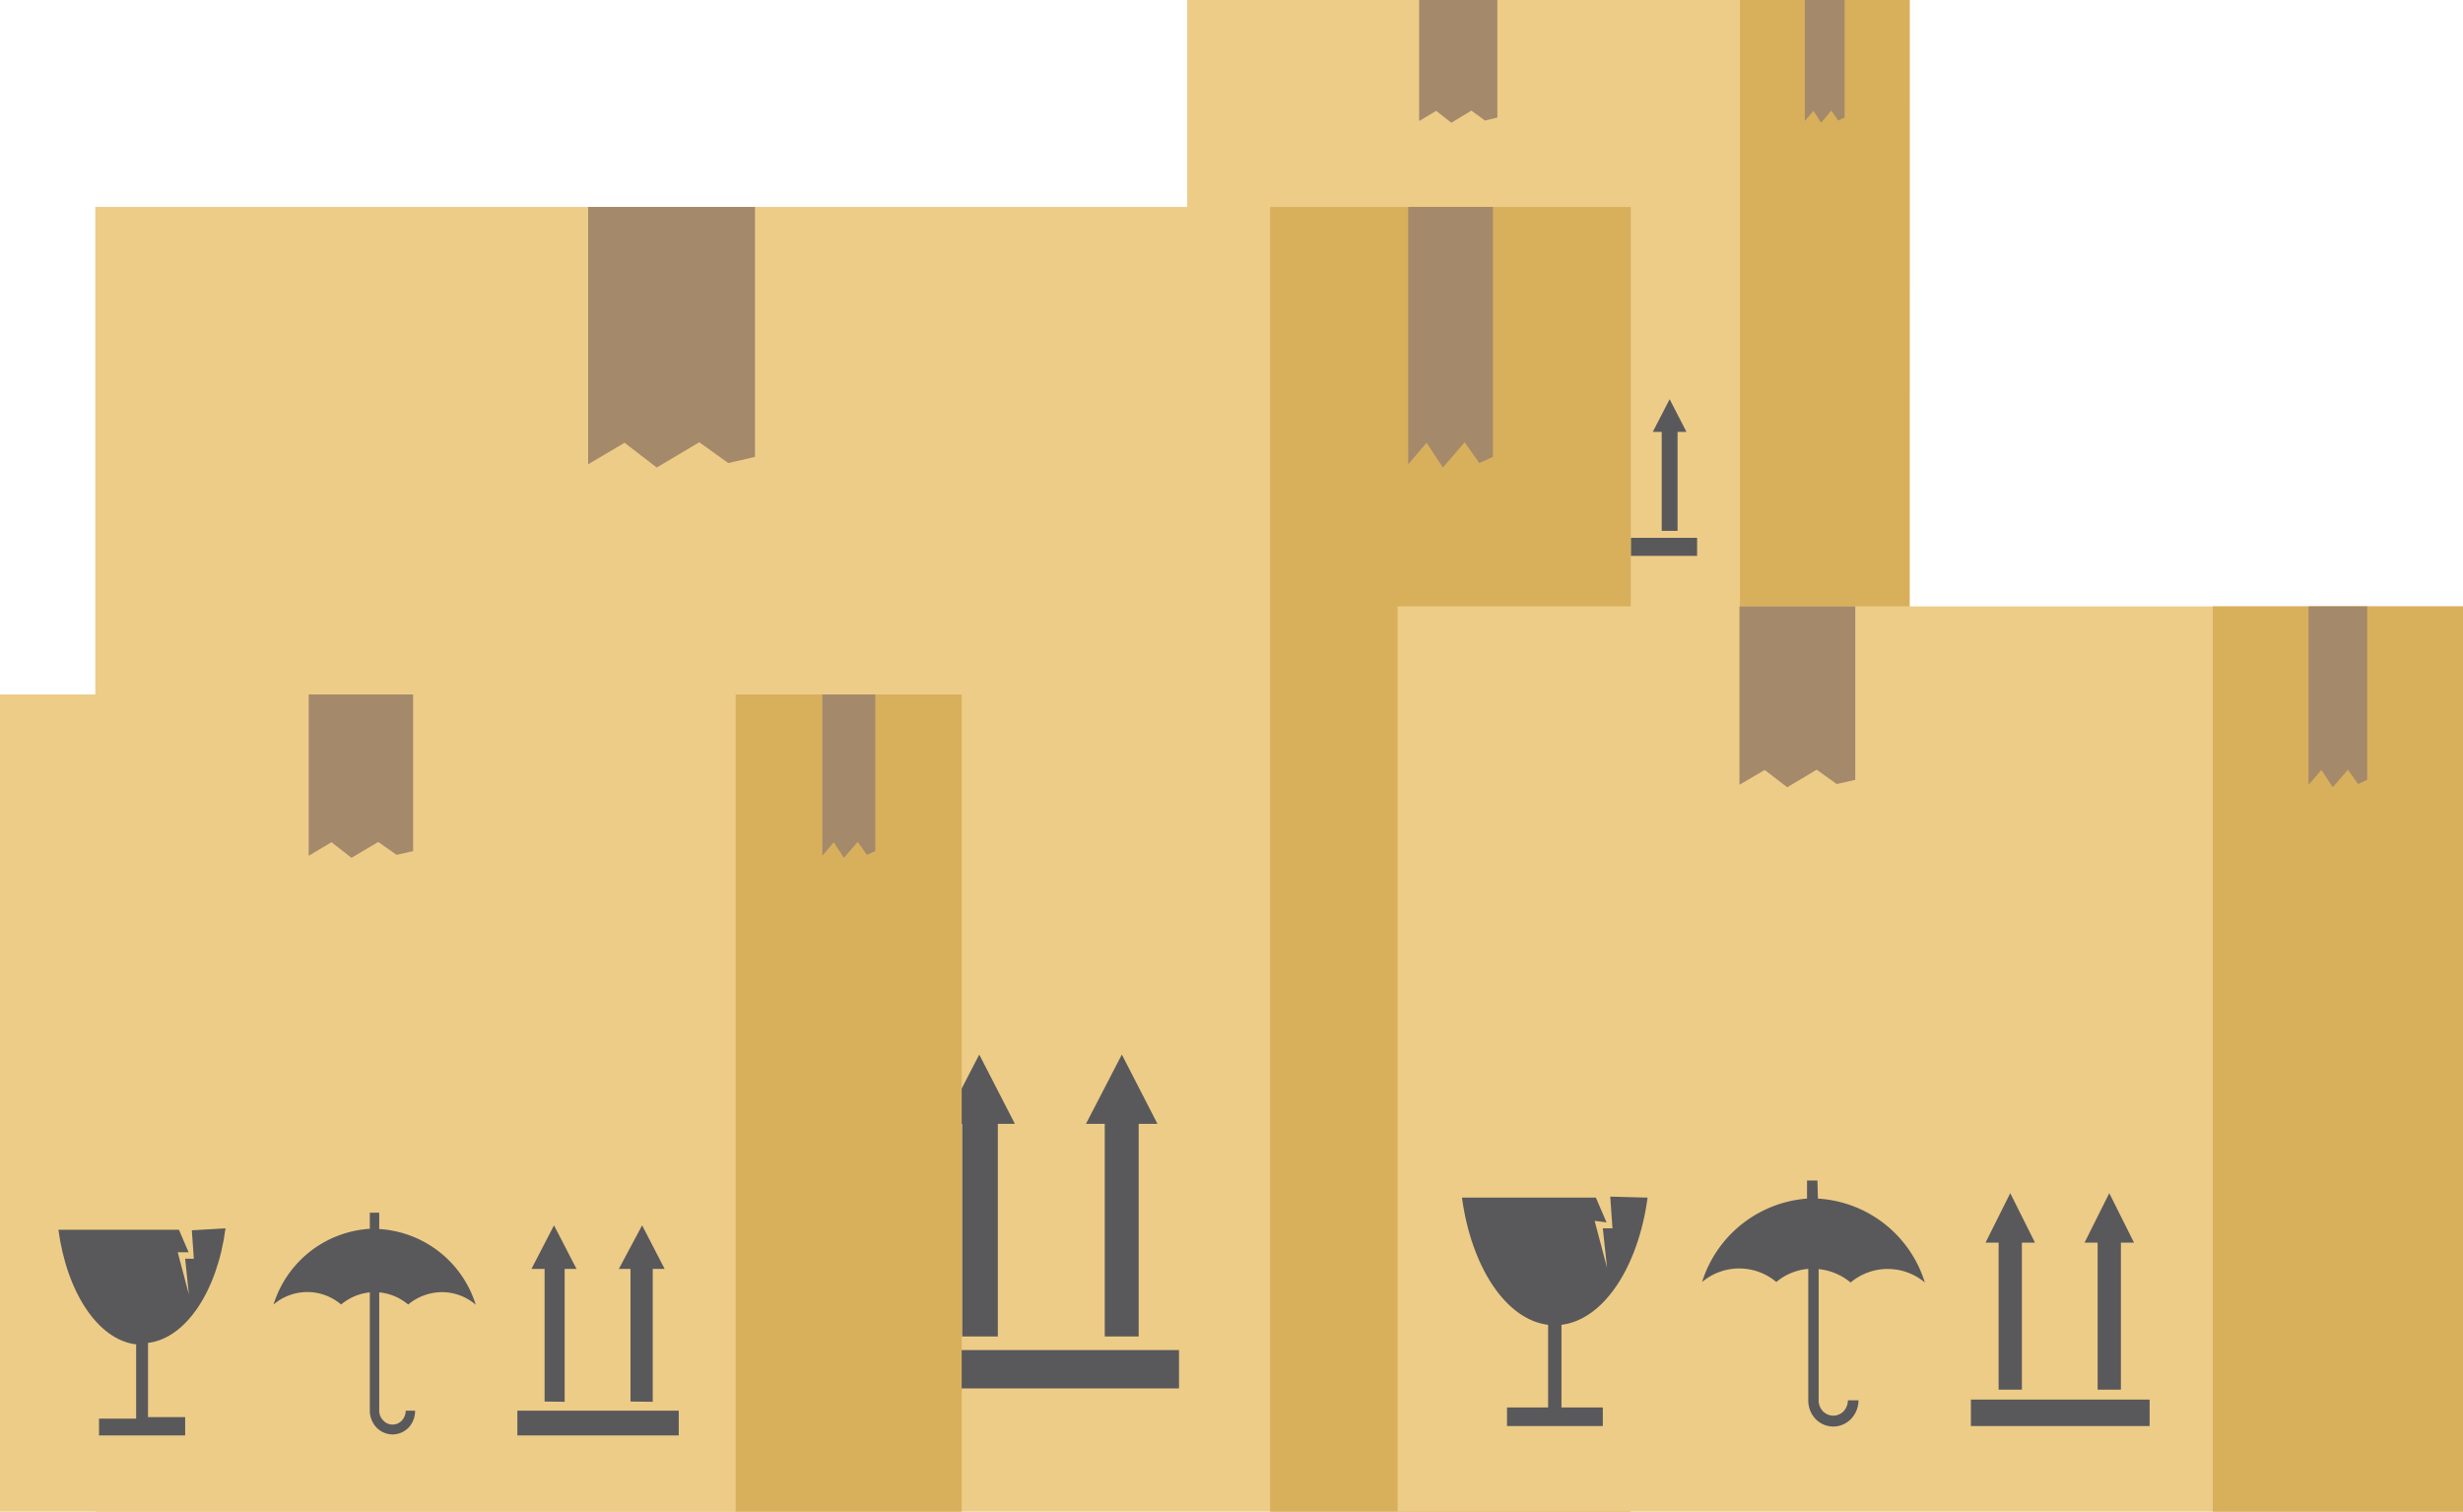 <svg xmlns="http://www.w3.org/2000/svg" viewBox="0 0 99.5 61.08"><defs><style>.cls-1{fill:#edcc88;}.cls-1,.cls-3,.cls-4{fill-rule:evenodd;}.cls-2{fill:#d8b05c;}.cls-3{fill:#59595b;}.cls-4{fill:#a5896b;}</style></defs><g id="katman_2" data-name="katman 2"><g id="katman_1-2" data-name="katman 1"><polygon class="cls-1" points="77.13 24.74 77.14 0 47.96 0 47.96 24.74 77.13 24.74"/><rect class="cls-2" x="70.29" width="6.86" height="24.74"/><path class="cls-3" d="M59.47,16.22a3.29,3.29,0,0,1,2.93,2.3,1.58,1.58,0,0,0-1-.38,1.59,1.59,0,0,0-1,.37,1.61,1.61,0,0,0-.88-.36v3.58h0a.43.43,0,0,0,.12.29.37.37,0,0,0,.28.13h0a.39.39,0,0,0,.29-.13.43.43,0,0,0,.12-.29h.28a.74.74,0,0,1-.2.51.67.67,0,0,1-.49.21h0a.65.65,0,0,1-.48-.21.74.74,0,0,1-.2-.51h0V18.15a1.64,1.64,0,0,0-.87.36,1.59,1.59,0,0,0-1-.37,1.58,1.58,0,0,0-1,.38,3.29,3.29,0,0,1,2.92-2.3v-.49h.29Z"/><path class="cls-3" d="M63.66,21.73h4.9v.73h-4.9v-.73Zm4.11-.28v-4h.36l-.68-1.32-.68,1.32h.36v4Zm-2.67,0v-4h.35l-.68-1.32-.68,1.32h.36v4Z"/><path class="cls-3" d="M54.81,16.2c-.26,1.9-1.2,3.34-2.36,3.48V22h1.13v.51H51V22h1.12V19.68c-1.15-.14-2.1-1.58-2.35-3.48h3.66l.3.69-.33,0,.33,1.28-.11-1.08h.26l-.05-.86Z"/><polygon class="cls-4" points="57.33 0 60.49 0 60.49 4.75 59.99 4.87 59.44 4.47 58.63 4.96 58.02 4.48 57.33 4.89 57.33 0"/><polygon class="cls-4" points="72.91 0 74.52 0 74.52 4.75 74.26 4.87 73.98 4.47 73.57 4.96 73.26 4.48 72.91 4.89 72.91 0"/><polygon class="cls-1" points="3.85 61.08 65.86 61.08 65.89 8.36 3.85 8.36 3.85 61.08"/><rect class="cls-2" x="51.31" y="8.36" width="14.57" height="52.72"/><path class="cls-3" d="M28.32,42.85a7,7,0,0,1,6.23,4.89,3.35,3.35,0,0,0-4.36,0,3.52,3.52,0,0,0-1.87-.78v7.63h0a.92.92,0,0,0,.25.63.82.82,0,0,0,.6.27h0a.82.82,0,0,0,.61-.27.92.92,0,0,0,.25-.63h.61a1.6,1.6,0,0,1-.43,1.09,1.43,1.43,0,0,1-1,.45h0a1.41,1.41,0,0,1-1-.45,1.6,1.6,0,0,1-.43-1.09h0V46.94a3.37,3.37,0,0,0-1.86.77,3.34,3.34,0,0,0-4.35,0,7,7,0,0,1,6.21-4.89V41.8h.61Z"/><path class="cls-3" d="M37.23,54.55h10.4V56.1H37.23V54.55ZM46,54V45.41h.76l-1.44-2.8-1.45,2.8h.76V54Zm-5.69,0V45.41H41l-1.44-2.8-1.45,2.8h.76V54Z"/><path class="cls-3" d="M18.4,42.79c-.54,4-2.55,7.11-5,7.41V55h2.39V56.1H10.21V55h2.4V50.2c-2.45-.3-4.47-3.37-5-7.41h7.79L16,44.26l-.7-.08L16,46.9l-.24-2.29.55,0-.12-1.84Z"/><polygon class="cls-4" points="23.76 8.36 30.5 8.36 30.5 18.46 29.42 18.71 28.25 17.87 26.53 18.89 25.23 17.89 23.76 18.76 23.76 8.36"/><polygon class="cls-4" points="56.89 8.36 60.31 8.36 60.31 18.46 59.76 18.71 59.17 17.87 58.29 18.89 57.63 17.89 56.89 18.76 56.89 8.36"/><polygon class="cls-1" points="0 61.08 38.83 61.08 38.85 28.06 0 28.06 0 61.08"/><rect class="cls-2" x="29.72" y="28.06" width="9.13" height="33.02"/><path class="cls-3" d="M15.32,49.66a4.36,4.36,0,0,1,3.9,3.06,2.09,2.09,0,0,0-1.37-.51,2.15,2.15,0,0,0-1.36.5,2.12,2.12,0,0,0-1.17-.49V57h0a.55.55,0,0,0,.16.39.5.5,0,0,0,.38.17h0a.5.5,0,0,0,.38-.17.59.59,0,0,0,.15-.39h.38a1,1,0,0,1-.26.68.92.92,0,0,1-.65.28h0a.92.92,0,0,1-.65-.28,1,1,0,0,1-.27-.68h0V52.22a2.12,2.12,0,0,0-1.16.49,2.1,2.1,0,0,0-2.73,0,4.36,4.36,0,0,1,3.89-3.06V49h.38Z"/><path class="cls-3" d="M20.9,57h6.52v1H20.9V57Zm5.47-.36V51.27h.48l-.91-1.76L25,51.27h.47v5.36Zm-3.56,0V51.27h.48l-.91-1.76-.91,1.76H22v5.36Z"/><path class="cls-3" d="M9.11,49.63c-.33,2.53-1.6,4.45-3.13,4.63v3h1.5V58H4v-.68h1.5v-3c-1.54-.18-2.8-2.1-3.14-4.63H7.23l.39.91-.44,0,.45,1.7-.15-1.44.35,0-.08-1.15Z"/><polygon class="cls-4" points="12.47 28.06 16.69 28.06 16.69 34.39 16.02 34.54 15.28 34.02 14.2 34.66 13.39 34.03 12.47 34.58 12.47 28.06"/><polygon class="cls-4" points="33.22 28.06 35.36 28.06 35.36 34.39 35.02 34.54 34.65 34.02 34.09 34.66 33.68 34.03 33.22 34.58 33.22 28.06"/><polygon class="cls-1" points="56.46 61.08 99.49 61.08 99.5 24.5 56.46 24.5 56.46 61.08"/><rect class="cls-2" x="89.39" y="24.5" width="10.11" height="36.58"/><path class="cls-3" d="M73.44,48.43a4.82,4.82,0,0,1,4.32,3.39,2.33,2.33,0,0,0-3,0,2.37,2.37,0,0,0-1.29-.54v5.3h0a.64.64,0,0,0,.17.44.6.6,0,0,0,.42.18h0a.58.58,0,0,0,.42-.18.64.64,0,0,0,.17-.44h.43a1.1,1.1,0,0,1-.3.75,1,1,0,0,1-.72.31h0a1,1,0,0,1-.72-.31,1.09,1.09,0,0,1-.29-.75h0V51.27a2.29,2.29,0,0,0-1.29.53,2.33,2.33,0,0,0-3,0A4.83,4.83,0,0,1,73,48.43V47.7h.42Z"/><path class="cls-3" d="M79.62,56.55h7.22v1.07H79.62V56.55Zm6.06-.4V50.21h.53l-1-2-1,2h.53v5.94Zm-4,0V50.21h.53l-1-2-1,2h.53v5.94Z"/><path class="cls-3" d="M66.56,48.39c-.38,2.8-1.77,4.93-3.48,5.14v3.34h1.67v.75H60.88v-.75h1.66V53.53c-1.71-.21-3.1-2.34-3.48-5.14h5.41l.43,1-.48-.06.5,1.89-.17-1.59.39,0-.09-1.28Z"/><polygon class="cls-4" points="70.27 24.5 74.95 24.5 74.95 31.51 74.2 31.68 73.39 31.1 72.2 31.81 71.29 31.11 70.27 31.71 70.27 24.5"/><polygon class="cls-4" points="93.26 24.5 95.63 24.5 95.63 31.51 95.26 31.68 94.85 31.1 94.24 31.81 93.78 31.11 93.26 31.71 93.26 24.5"/></g></g></svg>